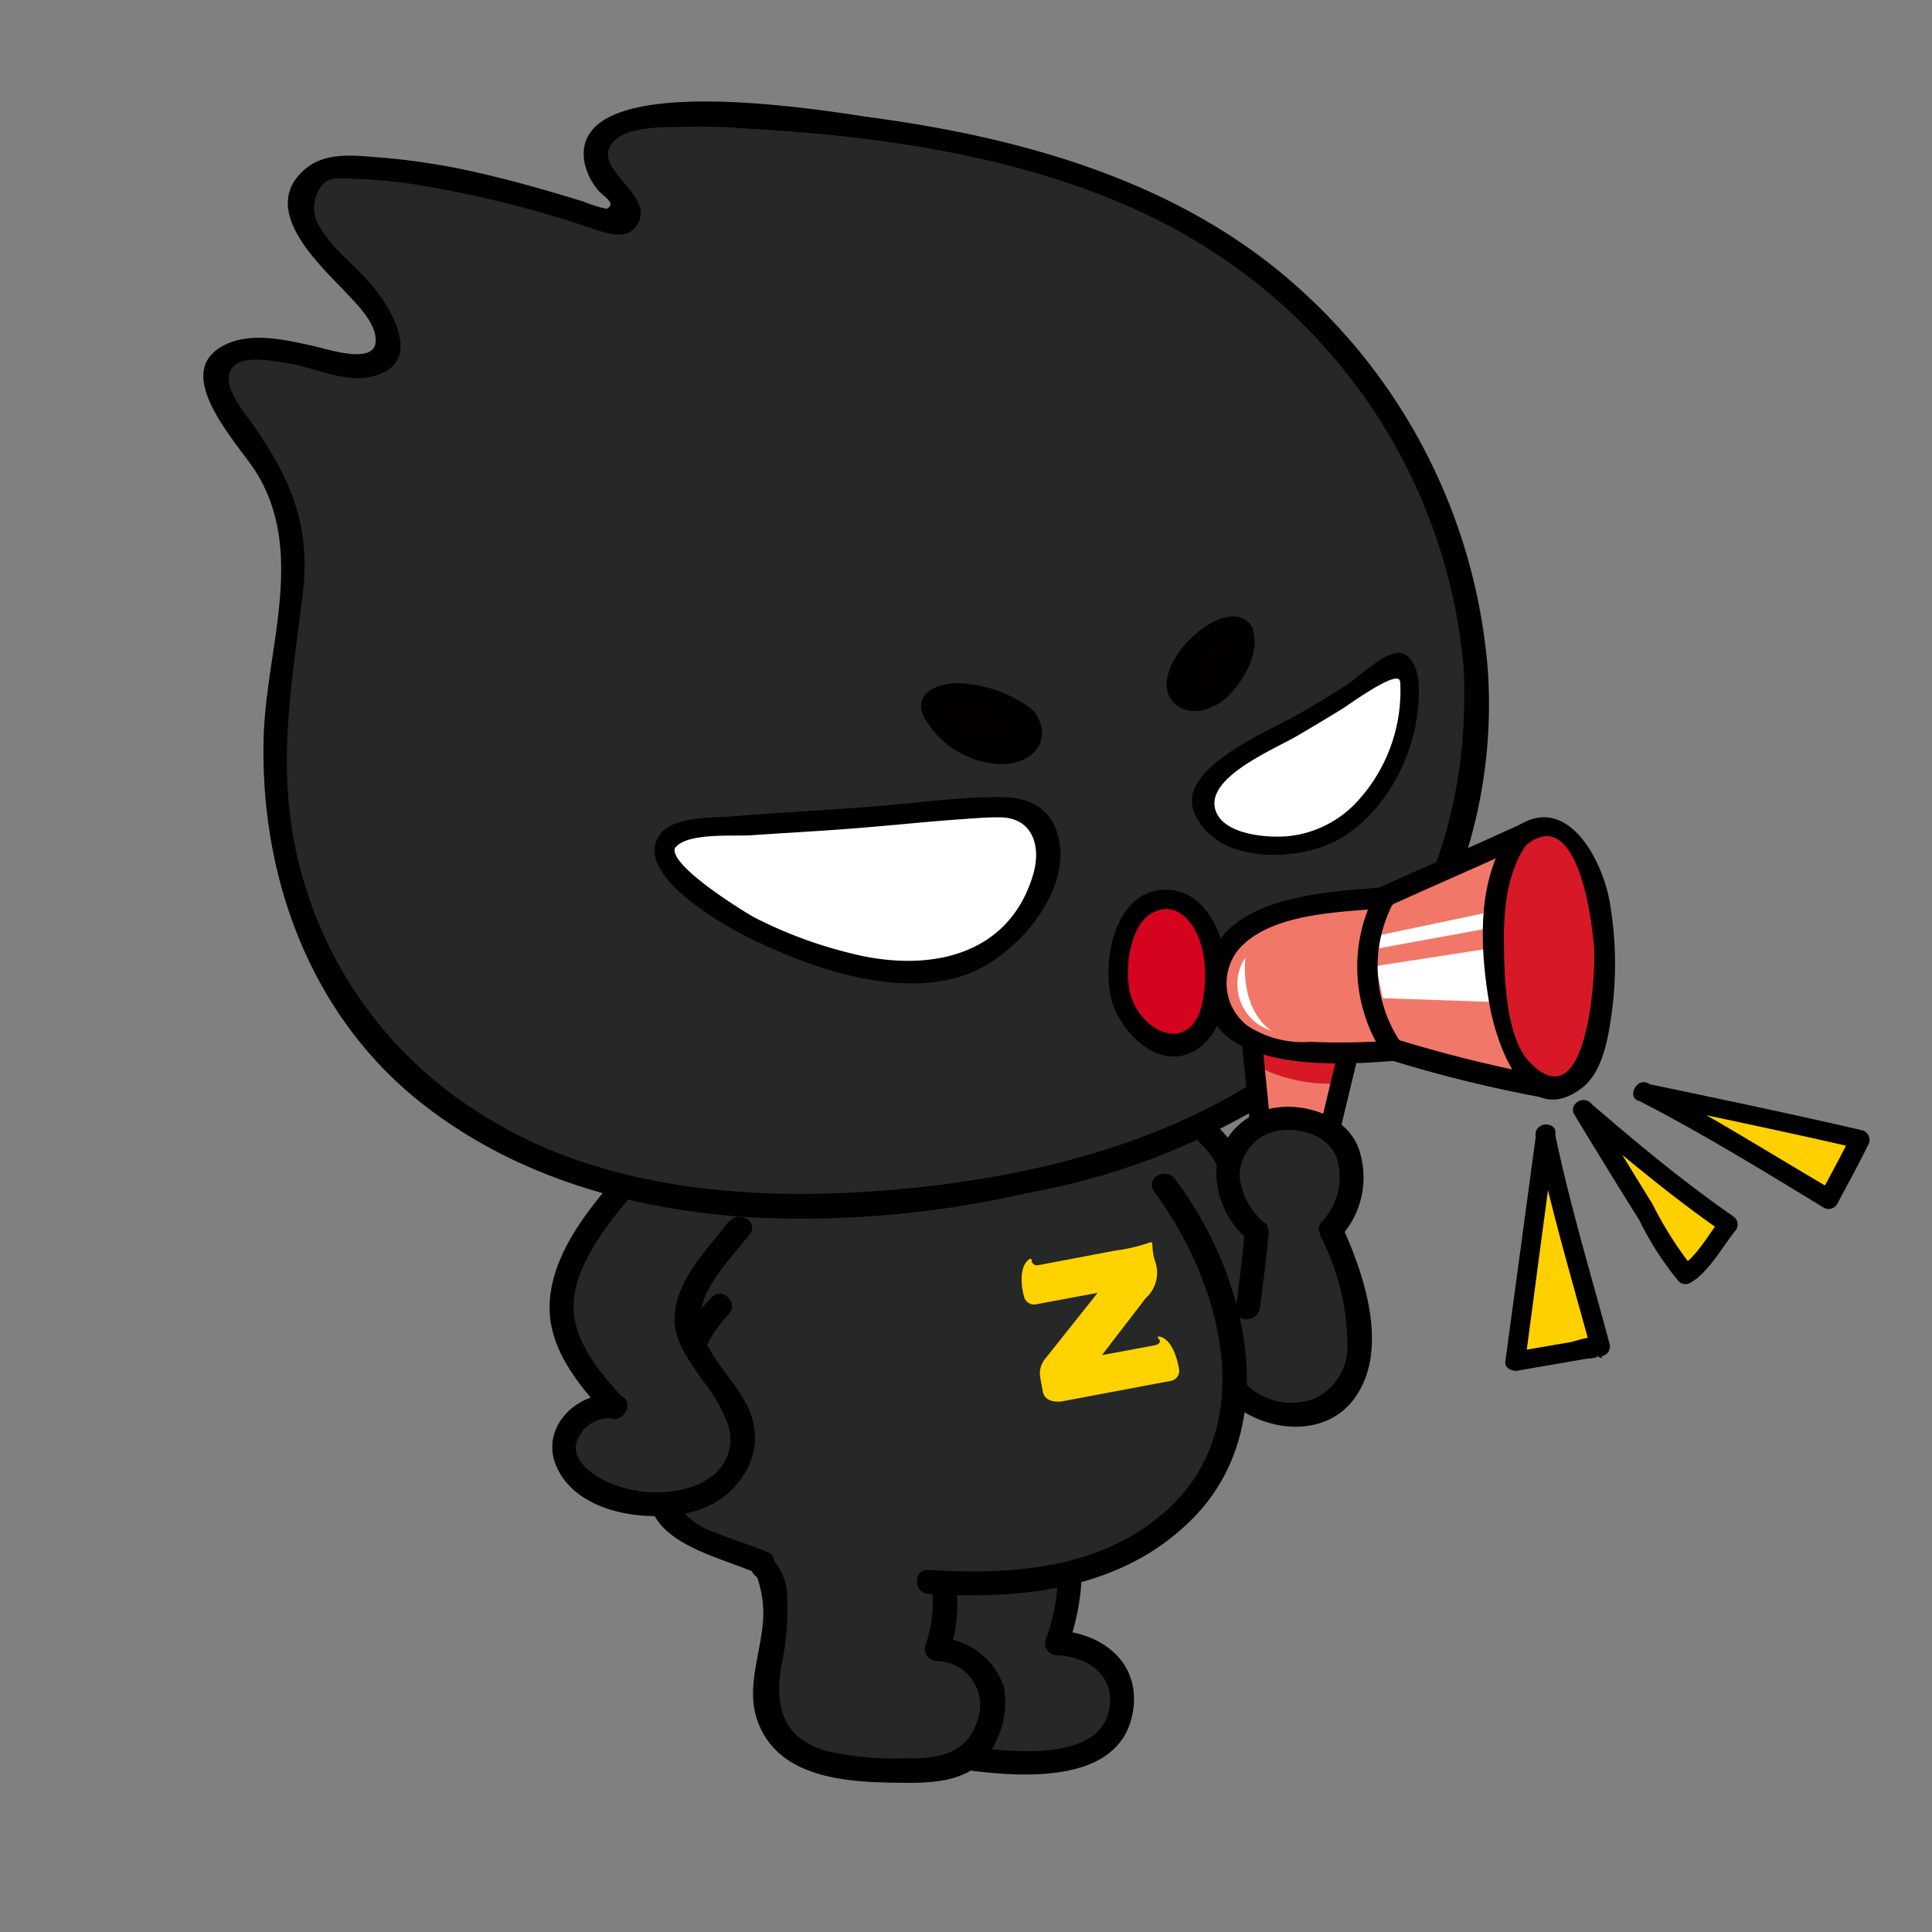 <svg xmlns="http://www.w3.org/2000/svg" viewBox="0 0 108 108"><rect x="0" y="0" width="108" height="108" fill="#808080" stroke="none"/><defs><style>.cls-1{fill:#fcfcfc;opacity:0;}.cls-2{fill:#262727;}.cls-3{fill:#ffd000;}.cls-4{fill:#050000;}.cls-5{fill:#fff;}.cls-6{fill:#ffd300;}.cls-7{fill:#f17868;}.cls-8{fill:#d71927;}.cls-9{fill:#d5031e;}</style></defs><title>4</title><g id="图层_2" data-name="图层 2"><rect class="cls-1" width="108" height="108"/><g id="_4" data-name="4"><path class="cls-2" d="M35.45,66c-1.25,1.49-2.35,2.08-3.12,3.87a8.07,8.07,0,0,0-.87,3.63,8.36,8.36,0,0,0,2.44,4.79c-.86.36-2.18,1.29-2.23,2.22a3.24,3.24,0,0,0,1.46,2.64,28,28,0,0,0,3.37.87S38.78,86.4,41,86.79a2,2,0,0,1,.93.28c.21.17,1,.67,1.06.93.56,1.7-.1,4.5-.07,6.3s.27,2.63,1.86,3.45A8.25,8.25,0,0,0,48,99c1.26,0,2.67,0,3.93,0l2.45-.59c1.48,0,5.46.26,6.72-.51s2.21-3,1.4-4.24a4.21,4.21,0,0,0-2.11-1.73c-.27-.11-1-.07-1.15-.33s.4-.65.44-.9c.12-.78.24-2.06.36-2.85a12.9,12.9,0,0,0,6.89-4.23,8.36,8.36,0,0,0,2.18-5.89c1.25.84,3.66,1.66,5,.9a4.46,4.46,0,0,0,2-4,35.73,35.73,0,0,0-1.6-5.9,3.76,3.76,0,0,0,1-1.71c.26-1.85-.18-3.9-2.55-4.41-1.75-.38-4.33.94-4.14,2.72A6.44,6.44,0,0,0,67,63s-4,.23-5.42.41a48.49,48.49,0,0,1-7.5.32c-3.5-.12-7-.63-10.49-.35s-6.68.19-9,2.84"/><path class="cls-3" d="M88.49,62c1.84,3,5.64,9.21,5.75,9.23a36.26,36.26,0,0,0,2.38-2.8C93.73,66.49,88.49,62,88.49,62Z"/><path d="M88,62.29q1.81,3,3.64,5.92a17.38,17.38,0,0,0,2.2,3.42.55.55,0,0,0,.65.08c1-.56,1.79-2,2.49-2.88a.55.55,0,0,0-.11-.85c-2.8-1.94-5.43-4.14-8-6.35-.53-.45-1.29.31-.76.76,2.66,2.26,5.36,4.53,8.24,6.52l-.11-.85c-.63.79-1.4,2.22-2.27,2.71l.65.08a20.9,20.9,0,0,1-2.26-3.57Q90.65,64.53,89,61.75C88.59,61.16,87.66,61.7,88,62.29Z"/><path class="cls-3" d="M91.84,61c2.11,1.06,10.38,6,10.38,6s1.42-2.65,1.75-3.34C99.91,62.73,91.84,61,91.84,61Z"/><path d="M91.57,61.51c3.55,1.82,7,3.94,10.38,6a.55.55,0,0,0,.74-.19c.59-1.11,1.2-2.21,1.75-3.34a.55.55,0,0,0-.32-.79c-4-.93-8.08-1.78-12.13-2.63-.68-.14-1,.9-.29,1,4,.85,8.1,1.7,12.13,2.63l-.32-.79c-.55,1.13-1.15,2.23-1.75,3.34l.74-.19c-3.43-2-6.83-4.16-10.38-6C91.5,60.26,91,61.19,91.57,61.51Z"/><path class="cls-3" d="M86.37,63.39c1,5,3.17,12.14,3.08,11.89l-4.76.82Z"/><path d="M85.85,63.53c.83,4,2,7.93,3.08,11.89l.9-.52c-.47-.38-1.54,0-2,.12l-3.25.56.68.52,1.69-12.71c.09-.69-1-.68-1.08,0L84.15,76.1c-.05.38.38.57.68.52l2.38-.41,1.5-.26a2,2,0,0,0,.6-.1c.33-.2.42.34-.23-.19a.54.54,0,0,0,.9-.52c-1.07-4-2.25-7.87-3.08-11.89C86.75,62.57,85.71,62.85,85.85,63.53Z"/><path class="cls-2" d="M82.49,37.33a30.52,30.52,0,0,1-1.06,10A23,23,0,0,1,74.13,58.4a31.71,31.71,0,0,1-11.9,6.42A75,75,0,0,1,52.1,66.94a48.6,48.6,0,0,1-14.2-.08c-7.59-1.25-10.23-3.27-13.18-5.24a24.33,24.33,0,0,1-7.17-8.82c-2.2-5.08-2.49-10-1.83-15.52.35-2.93,1.24-5.94.39-8.76-.7-2.33-2.49-4.15-3.71-6.26a1.83,1.83,0,0,1-.29-.76c0-.61,0-1.31.57-1.58,2.21-1.06,5.3.43,7.69.61.43,0,.83-.46,1.19-.71.61-.43.29-1,0-1.58a14.31,14.31,0,0,0-3-3.64c-1-1-2.44-3-1.42-4.28a2.6,2.6,0,0,1,2.1-.95c4.65.07,8.93,1.16,15.18,3.16a.64.64,0,0,0,.71-1c-.26-.34-.57-.66-.86-1C33.61,9.86,33,8.86,33.44,8c1-1.9,6.28-1.52,8.43-1.41a65.55,65.55,0,0,1,22,4.65A31.44,31.44,0,0,1,80.18,28,29.11,29.11,0,0,1,82.49,37.33Z"/><path d="M81.82,37.33c.41,8.84-2.73,16.74-10,22-6.85,5-15.8,6.89-24.14,7.33-6.91.37-14.5-.47-20.48-4.2a22.91,22.91,0,0,1-11-17c-.49-4.15.22-8.11.72-12.22.47-3.81-.64-6.42-2.77-9.49-.48-.69-2.18-2.6-.9-3.42.7-.45,2.29-.1,3,0,1.29.24,2.95,1,4.27.77,3.25-.55,1.54-3.64.26-5.16-1-1.19-2.37-2.14-3.07-3.55a2,2,0,0,1,.42-2.17c.38-.36,1.27-.24,1.78-.22q1.36.05,2.71.22a60.66,60.66,0,0,1,10.56,2.58c.89.28,2,.69,2.53-.4.77-1.65-2.86-3.07-1.36-4.54.84-.82,2.81-.74,3.88-.77s2.38,0,3.57.1c9,.5,18.93,2.06,26.5,7.21A30.88,30.88,0,0,1,81.82,37.33c.06.86,1.4.86,1.34,0a32.08,32.08,0,0,0-10.8-21.44C65.83,10.12,57.15,7.7,48.67,6.56c-2.25-.31-16.91-2.89-16,2.51a3.62,3.62,0,0,0,.72,1.51c.26.36,1.16.8.51,1.09a7.26,7.26,0,0,1-1.28-.4c-2.15-.66-4.31-1.28-6.51-1.75A37.69,37.69,0,0,0,21.2,8.8c-1.43-.11-3.06-.33-4.21.71-2.46,2.2.74,5.15,2.24,6.73C19.87,16.92,21,18,21,19c.05,1.46-2.7.51-3.57.32-1.52-.33-3.47-.79-4.94,0-3,1.57.86,5.52,1.83,7.08,2.8,4.5.55,9.88.42,14.81-.22,7.79,2.61,15.59,8.88,20.5,5.19,4.06,11.46,5.84,18,6.32A56.06,56.06,0,0,0,57.38,66.7a39.44,39.44,0,0,0,13.87-5.31,26.77,26.77,0,0,0,9.13-9.68,28.06,28.06,0,0,0,2.78-14.38C83.12,36.47,81.78,36.47,81.82,37.33Z"/><path class="cls-4" d="M57.26,40.1a1.36,1.36,0,0,1,.37,1.27,1.28,1.28,0,0,1-.94.71A4.79,4.79,0,0,1,53,40.95a4.09,4.09,0,0,1-.76-1c-.19-.29-.27-.37-.12-.68.28-.58,1.09-.58,1.72-.5A9,9,0,0,1,57.26,40.1Z"/><path d="M56.77,40.38c.72,1-.63,1.27-1.35,1.13A4.6,4.6,0,0,1,54.2,41c-.55-.29-2.4-1.76-.81-1.74a6.23,6.23,0,0,1,3.47,1.19c.52.51,1.33-.29.81-.81A7.24,7.24,0,0,0,54,38.22c-1.06-.16-3,.27-2.39,1.78a5.11,5.11,0,0,0,4.23,2.71c1.78.1,3.12-1.26,2-2.9C57.33,39.22,56.35,39.79,56.77,40.38Z"/><path class="cls-4" d="M69.52,35.37a1.44,1.44,0,0,1,0,.87,4,4,0,0,1-.72,1.59,2.75,2.75,0,0,1-2,1.36,1.13,1.13,0,0,1-1-.49,1.34,1.34,0,0,1,.19-1.44,5.82,5.82,0,0,1,2.44-2.17.75.75,0,0,1,1,.21Z"/><path d="M69,35.51c.3,1-1,3.18-2.12,3.12-1.95-.1,1.77-3.71,2.18-3a.55.55,0,0,0,.95-.55C68.74,32.9,64.24,37,65.41,39c.72,1.2,2.31.78,3.15,0s1.9-2.42,1.48-3.75C69.84,34.55,68.78,34.83,69,35.51Z"/><path class="cls-5" d="M37.43,46.93c-1,.76.7,2.15,1.24,2.62,2.82,2.46,5.38,3.34,8.73,4.28a15.36,15.36,0,0,0,4.39.51,7.29,7.29,0,0,0,6.81-6.6,2.36,2.36,0,0,0-.17-1.35,2.23,2.23,0,0,0-1.89-1.26c-1.39-.06-5.13.29-7.3.49C43.89,46.11,37.9,46.13,37.43,46.93Z"/><path d="M37,46.52C35,48.81,40.9,52,42.32,52.64c3.37,1.6,8.11,3.19,11.79,1.8,2.76-1,6.22-5,4.87-8.2-.58-1.36-1.91-1.71-3.25-1.68-2,0-4,.27-6.06.45-2.89.26-5.79.38-8.68.62-1.09.09-3.14,0-4,.89-.49.54.31,1.35.81.81.71-.79,3.27-.57,4.22-.64,2.18-.15,4.36-.26,6.54-.45,1.7-.14,3.4-.32,5.1-.44.74-.05,1.48-.12,2.22-.11,1.83,0,2.33,1.59,1.89,3.14-1.36,4.72-6,5.55-10.25,4.45a24.52,24.52,0,0,1-5.36-2c-.41-.22-5.16-3.1-4.36-4C38.32,46.79,37.52,46,37,46.52Z"/><path d="M64.48,66.57c3.75,5,6,13,.82,17.78-3.65,3.35-8.67,3.71-13.4,3.41-.86-.06-.86,1.29,0,1.34,5.29.34,10.87-.26,14.77-4.21,5.15-5.21,3-13.71-1-19-.51-.68-1.68,0-1.16.68Z"/><path d="M42.92,86.77c-1-.43-2-.7-2.95-1.11a3.87,3.87,0,0,1-1.73-1.1c-.91-1.23-.46-1.72.26-2.68s.5-1.75.4-2.84a6.78,6.78,0,0,1,1.83-5.57c.6-.62-.35-1.57-.95-.95a7.77,7.77,0,0,0-2.22,4.69c-.09.87.12,1.7.08,2.55-.07,1.5-1.07,1.81-1.31,3.07-.64,3.33,3.78,4.13,5.92,5.1.78.35,1.46-.8.68-1.16Z"/><path d="M59.13,88.32a11,11,0,0,1-.63,3.21.68.68,0,0,0,.58,1c1.74.07,3.26,1.13,2.93,3-.52,3-5.59,2.41-7.82,2.1-.84-.12-1.21,1.18-.36,1.29,3.22.44,9,.92,9.53-3.44.32-2.64-1.84-4.23-4.29-4.33l.58,1a12.9,12.9,0,0,0,.81-3.89c.1-.86-1.24-.85-1.34,0Z"/><path d="M52.11,89a6.82,6.82,0,0,1-.39,3,.68.68,0,0,0,.65.85,2.46,2.46,0,0,1,2.36,3c-.51,2.17-2.16,2.48-4.14,2.44a17.53,17.53,0,0,1-4.37-.4c-2.44-.69-2.94-2.47-2.54-4.78A14.55,14.55,0,0,0,44,89.31,3,3,0,0,0,43,87a.67.67,0,0,0-.68,1.16,6.21,6.21,0,0,1,.35,2c0,1.94-1,4-.36,5.93,1.16,3.53,5.5,3.56,8.55,3.57,1.52,0,3.24-.16,4.26-1.42a5,5,0,0,0,1-3.94,4.08,4.08,0,0,0-3.71-2.76l.65.85a8.24,8.24,0,0,0,.39-3.73c-.18-.84-1.48-.49-1.29.36Z"/><path class="cls-2" d="M40.08,77.07a5.42,5.42,0,0,1,1.4,2,3.51,3.51,0,0,1,.06,1.14,4.15,4.15,0,0,1-.31,1.45,4.48,4.48,0,0,1-2.95,2.06,6.3,6.3,0,0,1-2.08.36,2.68,2.68,0,0,1-1.9-.8c-.87-1-.63-2.48-.2-3.7a25.29,25.29,0,0,1,1.7-3.7c.37-.67,1.44-2.49,2.44-1.82.41.28.56,1.11.8,1.53A8.36,8.36,0,0,0,40.08,77.07Z"/><path class="cls-6" d="M61.57,75.76l3-.56c.24-.06.34-.21.22-.34s-.07-.14,0-.15c.69.13,1,1.14,1.12,1.82a.56.56,0,0,1-.46.66L59.3,78.35h0q-.85.05-1-.53L58.15,77a1.28,1.28,0,0,1,.29-1.06l2.92-3.67-3.44.64a.57.57,0,0,1-.68-.45c-.18-.66-.26-1.72.33-2.09.12,0,.12.08.1.12s.1.27.34.24l4.33-.82a9.7,9.7,0,0,0,1.84-.42c.16-.08.25-.06.24.09a3.33,3.33,0,0,0,.13.87,1.89,1.89,0,0,1-.49,2.1l-2.46,3.2Z"/><path d="M34.21,66.08c-1.6,1.86-3.33,4.16-3.48,6.7s1.59,4.62,3.17,6.34c.59.64,1.53-.31.95-.95-1.32-1.43-2.92-3.3-2.78-5.39S33.81,68.6,35.16,67c.56-.65-.38-1.6-.95-.95Z"/><path class="cls-7" d="M70.69,62.75a7.91,7.91,0,0,1,3.81.46,11.49,11.49,0,0,1,.28-2.36,7.79,7.79,0,0,0,.45-2,.38.38,0,0,0-.08-.28.4.4,0,0,0-.16-.08c-.81-.28-4.07-1.29-4.7-.44C70,58.47,71,62.71,70.69,62.75Z"/><path d="M40.73,68.29c-1.15,1.51-2.8,3.11-3,5.09-.18,1.49.79,2.66,1.58,3.83a9.1,9.1,0,0,1,1.4,2.45c.5,1.74-.6,3.08-2.32,3.54a6.63,6.63,0,0,1-4.74-.51c-.66-.36-1.5-1-1.47-1.83a1.91,1.91,0,0,1,2.05-1.57c.84.15,1.21-1.14.36-1.29-2.16-.39-4.42,1.7-3.51,3.91,1.12,2.73,5.2,3.24,7.67,2.59s4.28-3.26,3.06-5.83c-.65-1.38-1.9-2.49-2.47-3.9-.88-2.17,1.36-4.19,2.58-5.79.52-.69-.64-1.35-1.16-.68Z"/><path d="M70.72,68.39a4,4,0,0,1-1.42-2.54,2.58,2.58,0,0,1,2.09-2.63c1.23-.23,2.92.23,3.34,1.54a3.57,3.57,0,0,1-.8,3.49c-.62.6.33,1.55.95.95a4.93,4.93,0,0,0,1.07-5c-.64-1.73-2.75-2.49-4.47-2.3A3.88,3.88,0,0,0,68,65.29a4.9,4.9,0,0,0,1.76,4,.67.67,0,0,0,.95-.95Z"/><path d="M69.57,69c-.13,1.37-.3,2.74-.48,4.11-.11.85,1.23.84,1.34,0,.18-1.37.36-2.74.48-4.11.08-.86-1.26-.85-1.34,0Z"/><path d="M73.87,69.2a13.48,13.48,0,0,1,1.45,5.88,3.21,3.21,0,0,1-1.9,3.13,3.65,3.65,0,0,1-3.87-.94c-.62-.6-1.57.35-.95.95,1.91,1.82,5.49,2.31,7.18-.14,1.88-2.71.47-6.86-.76-9.55-.36-.78-1.51-.1-1.16.68Z"/><path class="cls-8" d="M74.37,60.58a.39.39,0,0,0,.25-.06.39.39,0,0,0,.11-.19,4.79,4.79,0,0,0,.21-1.3l-1.84-.12a12.43,12.43,0,0,1-2.59-.41c-.06,0-.13,0-.18,0a.16.16,0,0,0,0,.08c-.17,1.11.38,1.29,1.33,1.59A8.73,8.73,0,0,0,74.37,60.58Z"/><path class="cls-5" d="M78.78,37.93a9.78,9.78,0,0,1-2.86,7.56,6.58,6.58,0,0,1-7.26,1.23,5,5,0,0,1-1.26-1.29c-.25-.41-.42-.56-.18-1A5.36,5.36,0,0,1,68.45,43c3.23-2.08,5.45-3.09,9.72-6C78.17,37,78.65,37,78.78,37.93Z"/><path d="M78.26,37.93a9.12,9.12,0,0,1-2.34,6.82,6.07,6.07,0,0,1-4,2c-1.15.09-3.43-.1-3.94-1.37-.75-1.87,3.22-3.47,4.56-4.26.85-.5,1.69-1,2.53-1.52.37-.23,3-2.15,3.18-1.55s1.14.37,1-.27-.49-1.43-1.29-1.26-2,1.31-2.69,1.77-1.74,1.08-2.62,1.6c-1.53.9-6.82,3-5.92,5.44,1.12,3,5.76,2.88,8.06,1.62,3-1.67,4.8-5.65,4.49-9C79.23,37.28,78.2,37.28,78.26,37.93Z"/><path d="M71,62.68l-.45-4.49c-.07-.72-1.21-.73-1.14,0l.45,4.49c.07.72,1.21.73,1.14,0Z"/><path d="M75,62.83l.8-3.32c.17-.71-.93-1-1.1-.3l-.8,3.32c-.17.71.93,1,1.1.3Z"/><path class="cls-7" d="M72.42,51a7.41,7.41,0,0,0-2.78,1A3.79,3.79,0,0,0,68,55.23a2.91,2.91,0,0,0,.8,1.93,3.94,3.94,0,0,0,1,.67,12.07,12.07,0,0,0,8,1c-.31.07-1.06-2.77-1.12-3.06a11.13,11.13,0,0,1-.17-3.38c.09-.85.84-2.09-.34-2.08A21.56,21.56,0,0,0,72.42,51Z"/><path class="cls-7" d="M77.54,50a11.16,11.16,0,0,0-.23,6.83,3.5,3.5,0,0,0,.56,1.23,3.54,3.54,0,0,0,1.33.93,12,12,0,0,0,4.75,1.12c.37,0,.59.06,1,.08a17.27,17.27,0,0,1-.58-12.69c.06-.18.12-.41,0-.55s-.38,0-.56,0C81.67,48.11,79.6,49,77.54,50Z"/><polygon class="cls-5" points="76.92 54 83.14 53.04 83.74 56.02 77.3 55.8 76.92 54"/><polygon class="cls-5" points="76.91 53.04 83.43 51.85 83.43 50.95 76.54 52.4 76.91 53.04"/><path d="M77.46,49.59c-3.21.27-9.25.44-10,4.65-1.06,5.79,7,5.35,10.47,5.06.72-.06.73-1.2,0-1.14a39.06,39.06,0,0,1-4.68.08,5.65,5.65,0,0,1-3.53-.91A3,3,0,0,1,69.3,53c1.86-2,5.69-2,8.16-2.24.72-.06.73-1.2,0-1.14Z"/><path d="M76.93,49.85A8.86,8.86,0,0,0,77.38,59c.42.66,1.47,0,1-.61a7.64,7.64,0,0,1-.45-8,.61.61,0,0,0-1-.61Z"/><path d="M77.77,50.59c2.6-1.18,5.22-2.3,7.81-3.5.71-.33.09-1.38-.61-1-2.59,1.2-5.21,2.32-7.81,3.5-.71.32-.09,1.37.61,1Z"/><path d="M77.89,59.31a74.24,74.24,0,0,0,8.39,2.05c.76.15,1.09-1,.32-1.17a74.24,74.24,0,0,1-8.39-2.05c-.75-.24-1.07.93-.32,1.17Z"/><path class="cls-8" d="M84.92,46.83C83,49.13,83.2,55,84.5,58.76a4.19,4.19,0,0,0,.95,1.44,2.09,2.09,0,0,0,1.74.58,2.11,2.11,0,0,0,1.43-1c1.11-2.15,1.24-5.46,1-8.08-.17-1.63-.53-3.64-1.79-4.76a1.89,1.89,0,0,0-2.87-.1"/><path d="M84.43,46.54c-1.92,2.57-1.69,6.51-1.19,9.49.37,2.21,2,7.21,5.19,4.79,1.15-.89,1.46-2.74,1.65-4.08A20.37,20.37,0,0,0,90,50.51c-.42-2.56-2.55-6.46-5.48-4.09-.57.46.24,1.26.81.81,2.94-2.38,3.75,4.62,3.79,6.09s-.42,9.31-3.59,6.08c-1.37-1.4-1.44-4.82-1.46-6.64s.15-4.05,1.33-5.64c.44-.59-.55-1.16-1-.57Z"/><path d="M67.06,63.88a4,4,0,0,1,.93,1.2.67.67,0,1,0,1.16-.68A5.09,5.09,0,0,0,68,62.93a.69.69,0,0,0-.95,0,.68.68,0,0,0,0,.95Z"/><path class="cls-5" d="M69.61,53.53a2.73,2.73,0,0,0,1.49,4.1S69.37,56.69,69.61,53.53Z"/><path class="cls-9" d="M67.67,52.57a2.58,2.58,0,0,0-2.74-2.27,2,2,0,0,0-1.42.82,4.48,4.48,0,0,0-.7,1.53,6,6,0,0,0-.26,2.48c.23,1.63,1.48,3.35,3.18,3.35.89,0,1.84-1,2.09-2.46A10,10,0,0,0,67.67,52.57Z"/><path d="M68.21,52.42c-.5-1.62-1.79-3-3.64-2.62-2.43.53-3,4.31-2.37,6.3.57,1.7,2.55,3.7,4.48,2.69,2.15-1.12,2-4.38,1.53-6.37-.16-.7-1.24-.41-1.08.3a7.33,7.33,0,0,1,0,3.68c-.8,2.45-3.21,1.27-3.87-.6-.44-1.24-.22-4,1.14-4.76s2.36.54,2.71,1.68C67.35,53.4,68.43,53.11,68.21,52.42Z"/></g></g></svg>